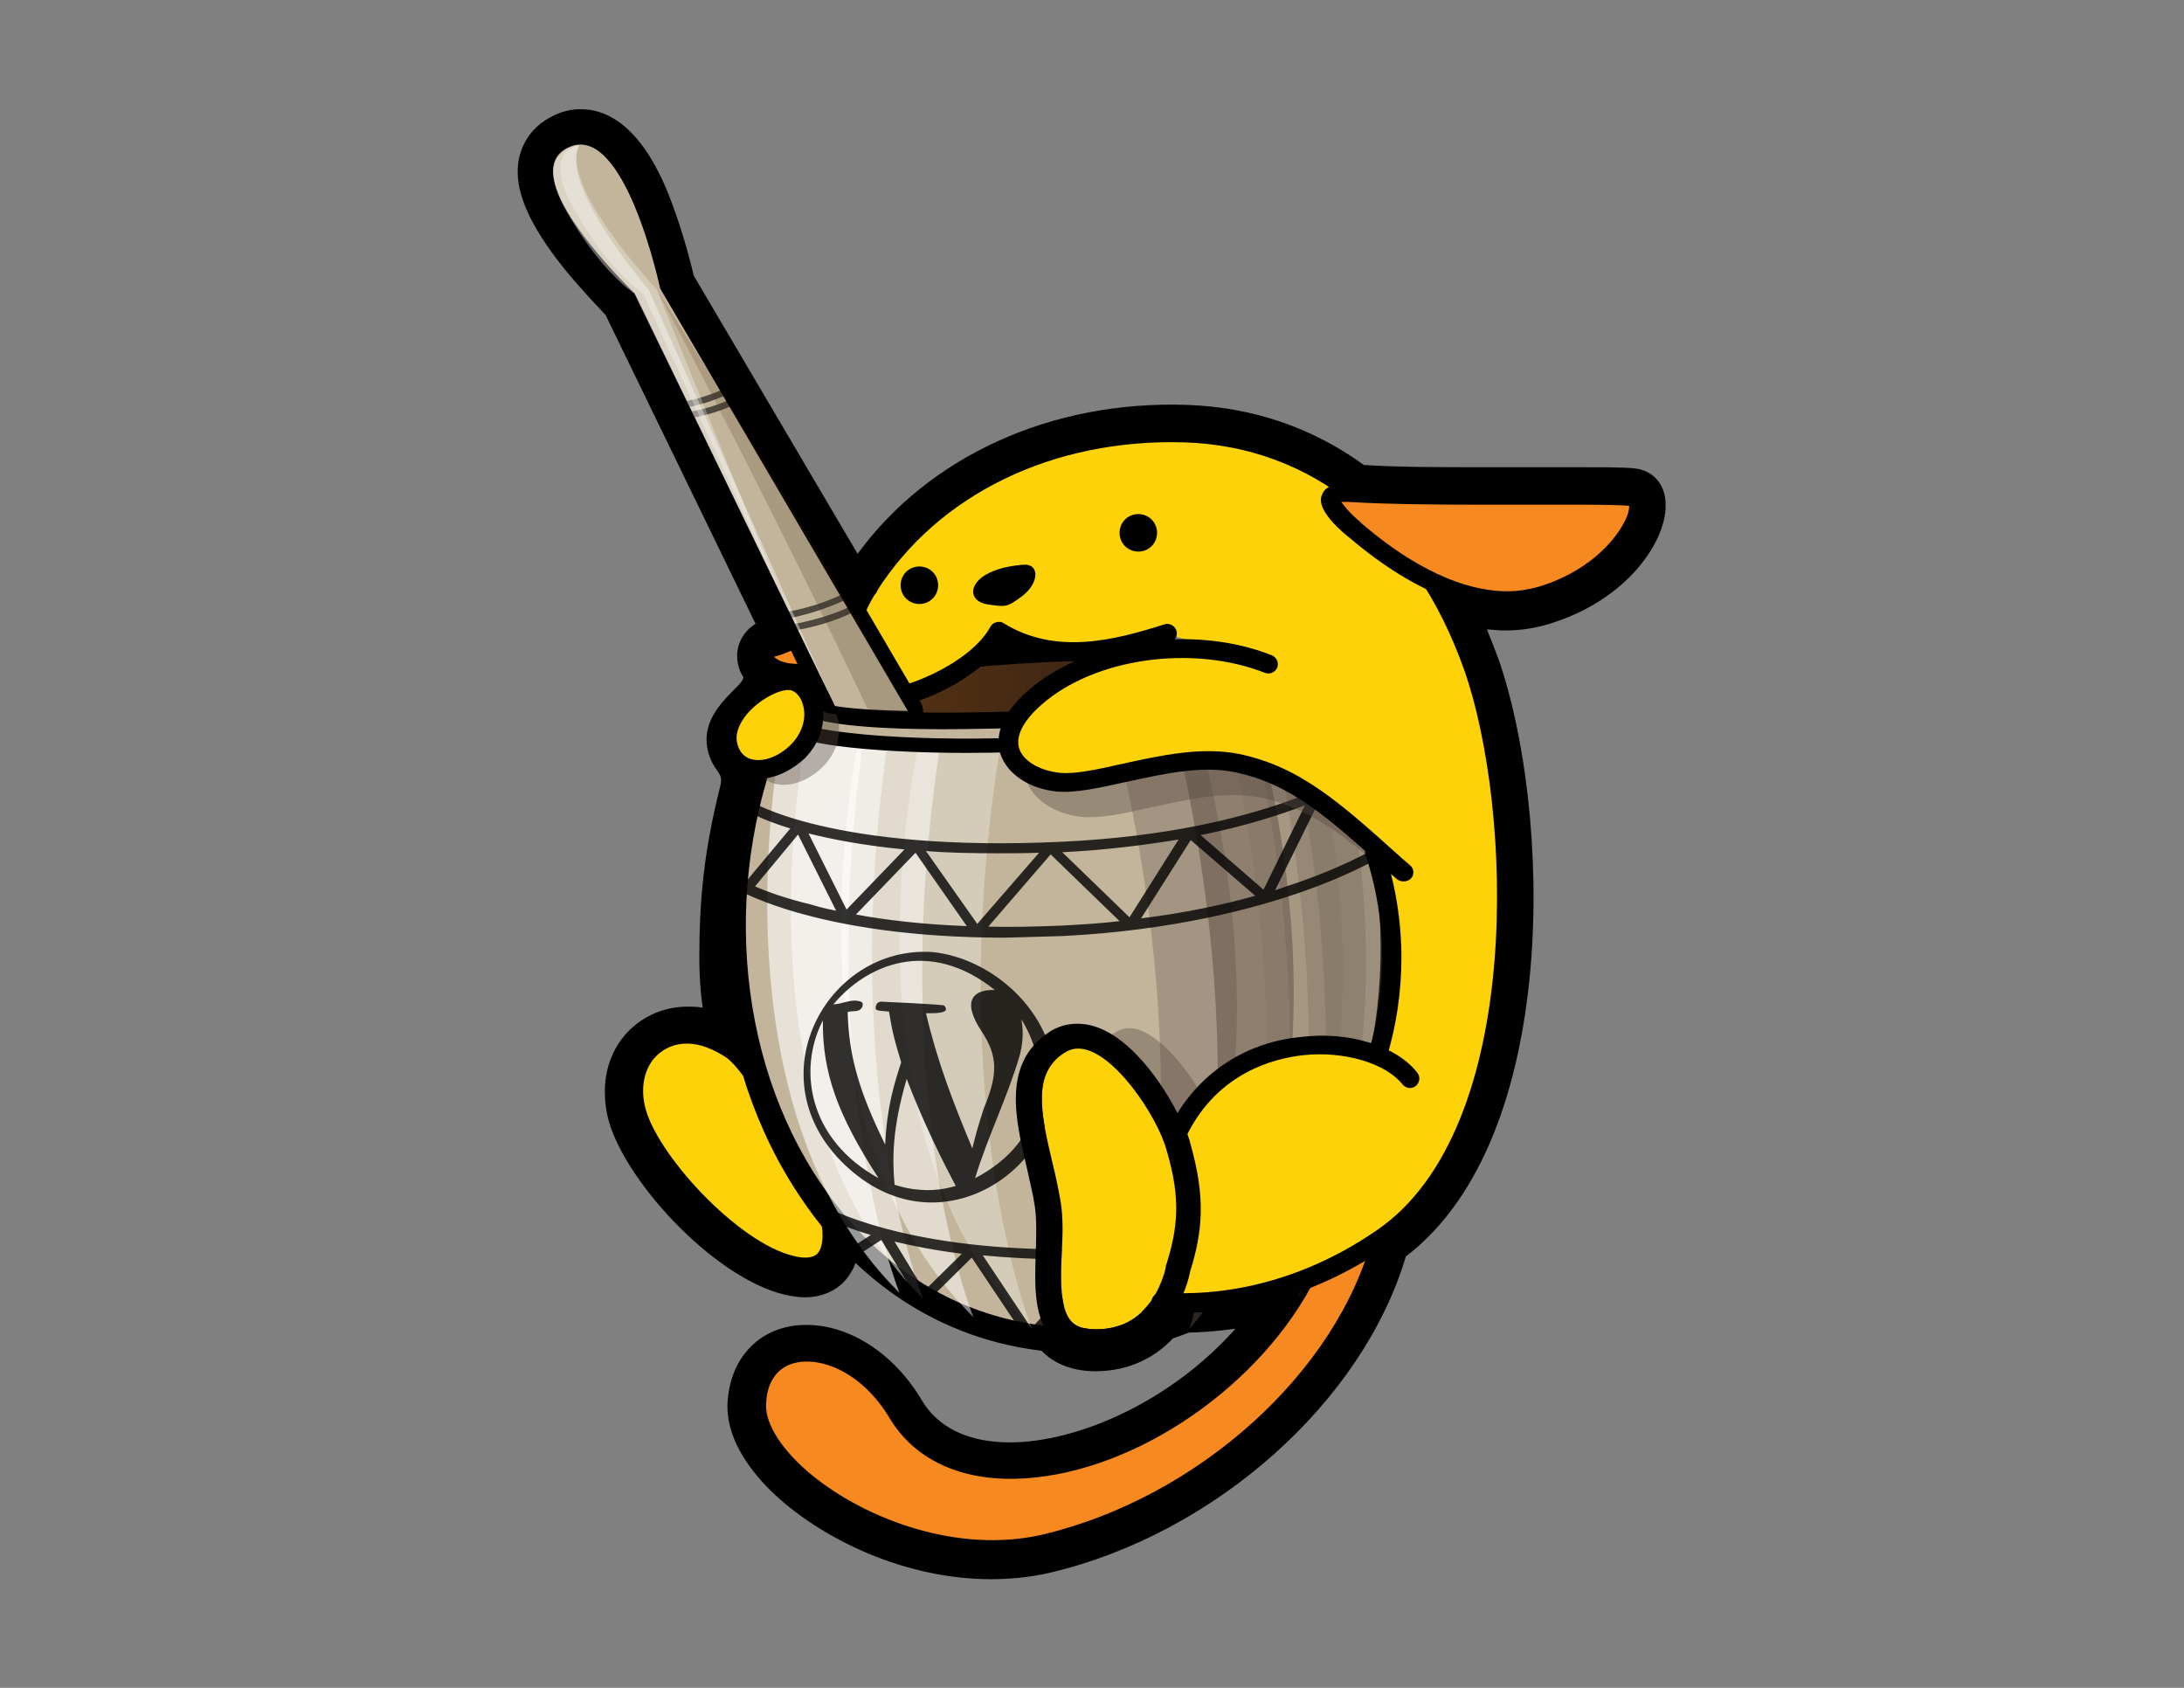 <?xml version="1.0" encoding="utf-8"?>
<!-- Generator: Adobe Illustrator 21.1.0, SVG Export Plug-In . SVG Version: 6.00 Build 0)  -->
<svg version="1.1" id="Layer_1" xmlns="http://www.w3.org/2000/svg" xmlns:xlink="http://www.w3.org/1999/xlink" x="0px" y="0px"
	 viewBox="0 0 396 306" style="enable-background:new 0 0 396 306;" xml:space="preserve">
<rect x="0" y="0" width="396" height="306" fill="#808080" stroke="none"/>
<style type="text/css">
	.st0{fill:#F6891F;}
	.st1{fill:#010101;}
	.st2{fill:#FED208;}
	.st3{fill:#C2B59B;}
	.st4{opacity:0.5;fill:#FFFFFF;}
	.st5{opacity:0.3;fill:#FFFFFF;}
	.st6{opacity:0.6;fill:#FFFFFF;}
	.st7{opacity:0.1;fill:#5B4B43;}
	.st8{opacity:0.5;fill:#5B4B43;}
	.st9{opacity:0.3;fill:#5B4B43;}
	.st10{opacity:0.2;fill:#5B4B43;}
	.st11{fill:url(#SVGID_1_);}
	.st12{opacity:0.8;}
	.st13{opacity:0.4;fill:#594A42;}
	.st14{opacity:0.6;}
	.st15{opacity:0.4;fill:#FFFFFF;}
	.st16{opacity:0.2;fill:url(#SVGID_2_);}
</style>
<g>
	<path d="M297.4,85.1c-1.2-0.3-3.1-0.4-10.9-0.4c-2.5,0-5.4,0-8.4,0c-3.4,0-7.1,0-10.8,0c-5.9,0-14.2,0-20-0.4
		c-9.4-6.8-20.2-10.5-32.2-10.9c-24.7-0.8-46.7,9.4-59.6,27L125.8,50c-0.5-2.2-1.9-7.6-3.9-13c-1.6-4.3-6.6-17.2-16.6-17.2
		c-1.8,0-3.5,0.4-5.2,1.3c-3.4,1.7-5.5,4.6-6.1,8.2c-0.8,5.2,1.9,11.4,8.3,19.4c3,3.7,6.1,6.9,7.5,8.4l27.2,56
		c-2.3,1.4-3.6,3.9-3.3,6.6c0.1,1,0.4,2,1,2.9c1,1.6-9.3,6.4-5.9,14.9c1,2.6,2.4,2.6,1.8,5c-2.9,11.6-3.8,20.2-3.8,31.3
		c0,3,0.2,5.9,0.6,8.9c-0.9-0.2-1.9-0.2-2.8-0.2c-4.5,0-8.7,2-11.5,5.4c-3.1,3.8-4.1,8.8-3,14.2c2.3,11,18.9,29.4,32.1,32.6
		c1.3,0.3,2.6,0.5,3.7,0.5c3.5,0,6.5-1.5,8.2-4.2c0.6-0.9,1-1.8,1.2-2.7c9,6.2,19.5,10.1,30.5,11.2c2.4,7.8,8.8,9.1,12.8,9.1
		c6.1,0,11.3-2.5,15-7c0.3,0,0.7,0,1,0c2.6,0,5.7-0.2,9.4-0.7c-11.6,13.1-28.5,20.6-40.9,20.6c-5.2,0-12.2-1.3-16-7.7
		c-5-8.4-13-13.6-20.9-13.6c-8.3,0-14,5.9-14.3,14.5c-0.1,4.7,2.3,9.8,7.1,14.8c8.1,8.4,23.8,16.8,40.7,16.8c3.7,0,7.4-0.4,10.8-1.2
		c29.9-7.1,56.6-31,64.4-57.3c28.5-21.8,26.2-81.6,16.8-108.3c-0.7-1.9-1.4-3.7-2.1-5.4c1.1,0.1,2.3,0.2,3.4,0.2
		c2.6,0,5.2-0.4,7.6-1.1c14.8-4.4,21.5-15.4,21.4-21.5C302.1,88.3,300.2,85.8,297.4,85.1z M188.4,274.9c-2.7,0.6-5.5,1-8.5,1
		c-13.8,0-26.9-7.1-33.3-13.7c-3.2-3.3-4.3-5.9-4.2-7.3c0.1-4.1,2.3-4.6,4-4.6c3.4,0,8.5,2.6,12,8.6c4.9,8.2,13.7,12.7,24.9,12.7
		c20.9,0,45-15,56.7-35.2l0.5-0.2C230.3,254.2,210,269.8,188.4,274.9z M277.9,103.1c-1.5,0.4-3,0.7-4.6,0.7c-3.4,0-7.2-1-11.4-2.9
		c-2.1-1-4.5-0.5-6.1,1.2c-1.5,1.7-1.7,4.2-0.5,6.2c2.7,4.4,5.1,9.3,6.9,14.5c8.8,24.8,10,80.7-14.5,97.5c-1,0.7-1.8,1.7-2.1,2.9
		c-0.5,2.1-1.2,4.2-2.1,6.2c-0.1-0.2-0.2-0.4-0.2-0.6c-1.2-2.5-4.1-3.6-6.7-2.5c-9.1,3.9-16.9,4.7-21.9,4.7c-1.1,0-2.2,0-3.2-0.1
		c-1.9-0.1-3.8,0.8-4.8,2.5c-1.9,3.2-4.5,4.6-8,4.6c-2.1,0-3.1,0-3.4-4.3c-0.2-1.9-1.4-3.6-3.2-4.4c-0.6-0.3-1.3-0.4-2-0.4
		c-0.4,0-0.8,0.1-1.2,0.1c-14.3-0.9-27.4-7.2-37.2-17.8c-1.7-1.9-4.6-2.2-6.7-0.8c-2.1,1.4-2.9,4.2-1.7,6.5c0.6,1.1,1,2.2,1.4,2.9
		c0.6,1.4,0.9,3.5,0.8,4.5c-0.2,0-0.6-0.1-1-0.2c-8.8-2.1-22.9-17.3-24.4-24.7c-0.5-2.3-0.1-4.3,0.9-5.6c0.8-1,2.1-1.6,3.5-1.6
		c1.6,0,3.3,0.7,5,2c0.2,0.1,0.6,0.5,1.5,1.6c1.6,1.9,4.3,2.4,6.5,1.2c2.2-1.2,3.2-3.8,2.4-6.1c-1.9-5.7-2.9-11.6-2.9-17.6
		c0-10.8,3.1-21.3,9-30.4c1.3-2-5.4-5.5-7-7.2c-0.1-0.1-0.1-0.2-0.2-0.6c0-0.3,0.2-1,0.9-2c0.8-1,4.3-1.5,7.2-1.8
		c0.8,0.6,1.7,0.9,2.7,1.1c1.1,0.2,2.6,0.5,4.2,0.9c3.2,0.7,6.8,1.6,10.4,1.7c0,0,0.1,0,0.1,0c2.3,0,4.4-1.2,5.6-3.2
		c1.2-2,1.2-4.5,0-6.5l-9-15.4c0,0,0,0,0.1-0.1c0.3-0.3,0.5-0.6,0.7-0.9c10.1-16,28.9-25.5,50.5-25.5c0.8,0,1.5,0,2.3,0
		c10.3,0.3,19.6,3.6,27.6,9.7c0.8,0.6,1.8,1,2.8,1.1c6.2,0.4,15.7,0.5,22.3,0.5c3.7,0,7.4,0,10.8,0c3,0,5.9,0,8.4,0
		c1.5,0,2.7,0,3.7,0C288.2,97.7,284.3,101.2,277.9,103.1z"/>
	<path class="st0" d="M250.7,224.5c-6.5,24.8-32.1,48.5-61.1,55.4c-25,5.9-52.7-13.4-52.3-25.2c0.4-13.3,17.2-12.6,25.6,1.5
		c12.9,21.6,56.9,6.5,73.3-23.7L250.7,224.5z"/>
	<path class="st1" d="M180.1,282.7c-13.4,0-26.5-5.7-34.8-12.5c-6.3-5.2-9.9-10.8-9.7-15.5c0.2-5.6,3-9.6,7.8-10.8
		c6.1-1.6,15.2,1.9,21,11.5c4.7,7.9,13.3,9.5,19.6,9.3c18.9-0.4,40.7-14.5,50.7-33c0.5-0.8,1.5-1.1,2.3-0.7c0.8,0.5,1.1,1.5,0.7,2.3
		c-10.6,19.4-33.6,34.4-53.7,34.8c-10.3,0.2-18.3-3.7-22.7-11c-4.9-8.2-12.3-11.2-17.2-10c-3.2,0.8-5.1,3.5-5.2,7.6
		c-0.1,3.6,3,8.4,8.4,12.8c9.7,7.9,26.4,14.3,41.8,10.7c28.2-6.7,53.4-29.5,59.8-54.1c0.2-0.9,1.2-1.5,2.1-1.2
		c0.9,0.2,1.5,1.2,1.2,2.1c-6.8,25.9-33,49.7-62.4,56.6C186.7,282.4,183.4,282.7,180.1,282.7z"/>
	<path class="st2" d="M132.7,190.6c-9.3-7.2-19.9-0.8-17.6,10.3c1.9,9.1,17.3,26,28.3,28.6c9.5,2.3,7.6-8,6.1-11.5
		C146.8,211.9,137.6,194.4,132.7,190.6z"/>
	<path class="st1" d="M124.6,189.2c-2.5,0-4.6,1-6.1,2.8c-1.7,2.1-2.3,5.1-1.6,8.4c1.8,8.5,16.8,24.9,27,27.3
		c0.8,0.2,1.5,0.3,2.1,0.3c1.6,0,2.2-0.6,2.5-1.1c1.2-1.9,0.5-6-0.4-8.3c-2.8-6.5-11.8-23.3-16.3-26.8
		C129.4,190.2,126.9,189.2,124.6,189.2z M145.9,231.6L145.9,231.6c-0.9,0-1.9-0.1-2.9-0.4c-11.6-2.8-27.5-20.2-29.6-30
		c-0.9-4.3-0.1-8.4,2.3-11.3c2.1-2.6,5.3-4.1,8.8-4.1c3.1,0,6.3,1.2,9.2,3.4c5.7,4.4,15.3,23.4,17.3,28.2c0.9,2,2.6,7.9,0.2,11.6
		C150.4,230.1,148.9,231.6,145.9,231.6z"/>
	<g>
		<path class="st3" d="M144.3,125.9c-1.5,0.8-2.7,2.1-3.4,3.6c-22.6,51.6,5.1,115.3,57.4,113.5c46.3-1.6,68.4-63.9,44.7-114.5
			c-1.6-3.4-5.9-6.1-9.8-7.1C220.4,117.8,164.1,115.3,144.3,125.9z"/>
		<path d="M196.1,245.3c-20.6,0-38.6-9.9-50.8-28c-16.8-24.7-19.3-59.5-6.4-88.8c0.9-2,2.4-3.6,4.4-4.7h0c12-6.4,35.3-7.7,48.1-7.9
			c16.9-0.2,35.2,1.1,42.5,3.1c3.9,1.1,9.2,3.9,11.3,8.4c13.9,29.8,13,65.2-2.3,90.3c-10.4,17-26.2,26.8-44.4,27.4
			C197.6,245.3,196.9,245.3,196.1,245.3z M195.5,120.7c-19.1,0-39.9,1.8-50.1,7.3h0c-1.1,0.6-1.9,1.5-2.4,2.5
			c-12.2,27.8-9.9,61,6,84.3c11.8,17.4,29.3,26.6,49.2,25.9c16.6-0.6,31-9.5,40.6-25.2c14.6-23.8,15.4-57.6,2.1-86
			c-1.1-2.4-4.6-4.8-8.3-5.9C226.9,122,211.9,120.7,195.5,120.7z"/>
	</g>
	<path class="st4" d="M147.1,128.4c0,0-16.5,70.6,20.3,107.1c-1.8-22.4,0,0,0,0s-16.3-40.1-5.7-105.8L147.1,128.4z"/>
	<path class="st4" d="M156.2,131.7c0,0-16.5,70.6,20.3,107.1c-1.8-22.4,0,0,0,0s-16.3-40.1-5.7-105.8L156.2,131.7z"/>
	<path class="st5" d="M166.8,133.8c0,0-16.5,70.6,20.3,107.1c-1.8-22.4,0,0,0,0s-16.3-40.1-5.7-105.8L166.8,133.8z"/>
	<path class="st6" d="M142.8,127.3c0,0-16.5,70.6,20.3,107.1c-1.8-22.4,0,0,0,0s-16.3-40.1-5.7-105.8L142.8,127.3z"/>
	<g>
		<path class="st7" d="M236.5,126.5c0,0,21.9,71-11.9,110.4c0.1-22.9,0,0,0,0s13.1-41.8-2.6-108.2L236.5,126.5z"/>
		<path class="st8" d="M227.6,130.5c0,0,21.9,71-11.9,110.4c0.1-22.9,0,0,0,0s13.1-41.8-2.6-108.2L227.6,130.5z"/>
		<path class="st9" d="M217.3,133.3c0,0,21.9,71-11.9,110.4c0.1-22.9,0,0,0,0s13.1-41.8-2.6-108.2L217.3,133.3z"/>
		<path class="st10" d="M240.7,125.1c0,0,21.9,71-11.9,110.4c0.1-22.9,0,0,0,0s13.1-41.8-2.6-108.2L240.7,125.1z"/>
		<path class="st10" d="M244.1,124.7c0,0,21.9,71-11.9,110.4c0.1-22.9,0,0,0,0s13.1-41.8-2.6-108.2L244.1,124.7z"/>
		<path class="st10" d="M247.2,124.7c0,0,21.9,71-11.9,110.4c0.1-22.9,0,0,0,0s13.1-41.8-2.6-108.2L247.2,124.7z"/>
	</g>
	<g>
		<linearGradient id="SVGID_1_" gradientUnits="userSpaceOnUse" x1="141.505" y1="125.925" x2="239.459" y2="125.925">
			<stop  offset="0" style="stop-color:#603913"/>
			<stop  offset="0.615" style="stop-color:#3C2415"/>
		</linearGradient>
		<path class="st11" d="M239.5,125c0.3,4.2-23.7,7-50,8.4c-26.2,1.4-47.7-0.9-48-5c-0.3-4.2,20.8-8.7,47-10
			C214.7,116.9,239.2,120.9,239.5,125z"/>
		<path d="M174.5,135.7c-7,0-13.5-0.3-18.9-0.9c-13.8-1.5-15.8-4.1-15.9-6.3c0-0.6,0.1-1.6,1-2.6c4.4-5,27.9-8.4,47.8-9.4
			c12.2-0.6,25.2-0.2,35.6,1.3c17,2.4,17.2,5.9,17.3,7.1l0,0c0,0.6-0.1,1.5-0.9,2.3c-2.3,2.6-12.9,6-50.9,8
			C184.4,135.5,179.3,135.7,174.5,135.7z M143.5,128.2c0.7,0.6,3.7,2.1,13.9,3c8.8,0.8,20.1,0.9,32,0.3c33.5-1.8,45.7-4.8,48-6.5
			c-3.2-2.6-23.9-6.2-48.8-4.9c-11.8,0.6-23,1.9-31.6,3.6C146.9,125.8,144.2,127.6,143.5,128.2z"/>
	</g>
	<g class="st12">
		<path d="M192.7,169.7c20-1,34.9-5,43.9-8.2c9.8-3.5,14.7-6.7,14.9-6.9l-1-1.5c0,0-5,3.3-14.6,6.7c-1.4,0.5-3,1-4.7,1.6l7.8-15.8
			l11,5.9l0.9-1.6l-10.2-5.5c4.7-2.2,7-3.8,7.3-4l-1.1-1.5c-0.2,0.1-16.4,11.9-54.2,13.7c-41.8,2-56.6-7.3-56.7-7.4l-1,1.5
			c0.2,0.2,2.7,1.8,8.3,3.5l-8.1,9.7c-1.3-0.6-1.9-1-1.9-1l-1,1.6c0.6,0.4,15,9.5,50,9.5C185.6,169.9,189.1,169.8,192.7,169.7z
			 M206.9,166.5l9-14.2l11.7,10.1C221.9,164,215,165.5,206.9,166.5z M229.1,161.3l-11.4-9.9c8-1.6,14.2-3.6,18.9-5.4L229.1,161.3z
			 M213.7,152.2l-8.9,14.1l-12.2-11.8c0,0,0.1,0,0.1,0C200.7,154.1,207.6,153.2,213.7,152.2z M188.4,154.6l-11.2,12.9l-9.3-13.2
			c3.9,0.3,8.3,0.4,13.1,0.4C183.4,154.7,185.8,154.7,188.4,154.6z M175.3,167.9c-8-0.3-14.7-1.1-20.1-2.1l10.8-11.2L175.3,167.9z
			 M164,154l-10.5,10.9l-6.9-13.8C151,152.2,156.7,153.3,164,154z M136.9,160.7l7.8-9.4l6.9,13.8c-1.7-0.3-3.2-0.7-4.5-1.1
			C142.5,162.9,139.2,161.7,136.9,160.7z M179.2,168l11.3-13.1L203,167c-3.3,0.4-6.7,0.6-10.3,0.8C187.8,168,183.4,168.1,179.2,168z
			"/>
		<path d="M240.4,218.9l-0.9-1.6c-0.2,0.1-17.4,9.2-46.6,9.2c-29.2,0-42.8-7.5-42.9-7.6l-0.9,1.6c0.3,0.1,3.1,1.7,8.8,3.4l-2.8,1.8
			l1,1.5l3.7-2.4l6.8,11.1l1.4,0.2l8.2-8.1l9.9,14.8l1.4,0.1l13.1-14.3l9.2,12.9l1.5,0l11.3-16.1l6.3,5.5l1.2-1.4l-5.7-5
			c1.2-0.3,2.3-0.6,3.3-0.9C235.9,221.3,240.2,219,240.4,218.9z M167.6,234l-5.4-8.9c3.4,0.8,7.4,1.6,12.2,2.2L167.6,234z
			 M187,240.8l-8.8-13.2c4.4,0.4,9.3,0.7,14.7,0.7c1.9,0,3.8,0,5.7-0.1L187,240.8z M210.7,239.4l-8.2-11.4c7-0.5,13-1.4,18-2.5
			L210.7,239.4z"/>
	</g>
	<path class="st12" d="M169,172.6c-19.1-1.2-32.3,22.9-15.8,38.6c16.7,15.9,38.3,1.1,38.1-15.3C191.1,183.2,179.6,173.6,169,172.6
		 M151.1,182.1c6-7.2,17.3-12.2,29.3-2.6c-0.1,0-7.8-0.7-2.4,7.5c2.9,4.4,3,7.7,0.4,13.9c-1,3.1-1.3,4.1-2.1,7.3
		c-3.5-8.4-6.3-15.6-8.4-24.5c2.1,0,4.5,0,3.3-1.4c-0.2-0.2-11.2-0.7-11.4-0.7c-0.9,0-1,0.9-1,0.9c-0.1,0.7,0,0.7,2.4,0.9
		c0.5,3.1,0.8,4.6,2.2,9.2c-1.3,4-2.6,8.2-2.9,14.9c-4.8-9.7-6.6-16.2-6.8-24c0.7-0.3,1.7,0,2.3-0.5c0.4-0.3,0.7-1.2,0.1-1.4
		C154.4,181,152.9,182,151.1,182.1 M176.8,213.6c2.3-7.6,5.9-14.7,8.1-22.3c0.4-1.5,0.8-3.8,0.3-6.5
		C190.9,194,189.9,206.8,176.8,213.6 M159.3,213.6c-12.7-7-14.7-19.7-10.1-28.6C149.1,194.5,151.9,202.2,159.3,213.6 M166.8,215.7
		c-1.6-0.1-3-0.4-4.6-0.9c-0.4-4.5-0.5-10,2.2-19.2c4.2,11,8.9,19.3,8.9,19.4C172.6,215.2,170,216,166.8,215.7"/>
	<g>
		<path class="st3" d="M144.2,126.7c0,0-3.9,1.7,0.6,4.2c4.5,2.5,27.9,3.9,48.2,2.4c20.3-1.6,45.5-4.2,46.5-8.2
			c0.4-1.5-2.4-2.6-6-3.4c-6-1.3-5.6-0.6-0.1,0.4c1.9,0.4,3.2,1.4,3.6,2.5c1.6,4-46.5,7-46.5,7S141,134.5,144.2,126.7z"/>
		<path d="M229.2,121c0.5,0,1.8,0.2,4.2,0.7c3.6,0.8,6.4,1.9,6,3.4c-1,4-26.3,6.6-46.5,8.2c-5.8,0.5-11.9,0.7-17.7,0.7
			c-14.4,0-27.3-1.2-30.5-3c-4.5-2.5-0.6-4.2-0.6-4.2c-1.8,4.5,13.5,5.4,27,5.4c10.2,0,19.4-0.5,19.4-0.5s48.1-2.9,46.5-7
			c-0.4-1-1.7-2.1-3.6-2.5C230,121.5,228.5,121,229.2,121 M229.2,118.2c-1.8,0-2.8,1.3-2.9,2.5c-0.2,2.4,2.1,3.1,3.1,3.3
			c0.4,0.1,0.9,0.2,1.5,0.4c-7.9,1.6-25.3,3.4-40.7,4.3c-0.1,0-9.2,0.5-19.2,0.5c-17.6,0-22.7-1.6-24.1-2.3l2.3-5.6l-6.2,2.7
			c-0.5,0.2-3.1,1.5-3.2,4.2c-0.1,1.9,1.1,3.6,3.6,5c4.2,2.3,19,3.3,31.8,3.3c6.2,0,12.3-0.2,17.9-0.7c43.7-3.4,48.1-6.8,49-10.3
			c0.3-1,0.1-2.1-0.5-3c-1-1.7-3.3-2.8-7.7-3.7C231.6,118.5,230,118.2,229.2,118.2L229.2,118.2z"/>
	</g>
	<path class="st13" d="M148.8,126.4c-3.8-1.5-13.4,5-12.2,11.1c1.1,6.1,8,6.1,12.6,1.5C153.8,134.4,152.5,127.9,148.8,126.4z"/>
	<path class="st2" d="M144.2,123.6c-3.8-1.5-13.4,5-12.2,11.1c1.1,6.1,8,6.1,12.6,1.5C149.2,131.6,147.9,125.1,144.2,123.6z"/>
	<path class="st1" d="M142.9,125.1c-1.8,0-5.2,1.7-7.5,4.4c-0.8,1-2.1,2.9-1.8,4.9c0.5,2.8,2.4,3.4,3.9,3.4c1.9,0,4.1-1,5.9-2.8
		c1.9-1.9,2.8-4.5,2.3-6.8c-0.3-1.5-1.1-2.6-2.1-3C143.4,125.1,143.2,125.1,142.9,125.1z M137.5,141.2L137.5,141.2
		c-3.7,0-6.5-2.4-7.2-6.2c-0.5-2.5,0.4-5.2,2.5-7.7c2.7-3.2,6.9-5.6,10.1-5.6c0.7,0,1.4,0.1,2,0.4c2.1,0.8,3.7,2.9,4.2,5.5
		c0.7,3.5-0.5,7.2-3.2,9.9C143.4,139.8,140.4,141.2,137.5,141.2z"/>
	<path class="st13" d="M220.7,204.7c2.7,9.1,2.1,14.3,0,20.8c0,0.1,0,0.2-0.1,0.3c-0.1,0.5-2.2,11.5-12.6,11.5
		c-2.1,0-3.5-0.5-4.5-1.4c-2.1-2.2-2-7.4-1.8-12.3c0.1-3.2,0.2-6.5-0.2-9.5c-0.4-2.3-0.9-4.7-1.5-7.1c-2.3-9.5-3.4-16.1,2-19.7
		c0.9-0.6,1.8-0.9,2.7-0.9C210.9,186.4,219,198.6,220.7,204.7z"/>
	<path class="st13" d="M259.1,164.4c-0.4,0-0.8-0.1-1.2-0.4l-1.4-1.2c-11.1-10-17.8-16.1-28-18.2c-6.1-1.3-13.4,0.4-19.9,1.8
		c-4.9,1.1-9.1,2-12.4,1.7c-5-0.5-9-3.2-10.2-6.8c-0.8-2.5-0.6-6.6,5-11.5c10.5-9.2,29.4-10.7,44.2-6.4
		c21.4,6.2,25.7,39.9,25.1,40.6C260.1,164.2,259.6,164.4,259.1,164.4z"/>
	<path class="st2" d="M210.6,236.1c9.3,0.8,24.6-0.9,40.1-11.6c27.9-19.2,25.2-78.7,16.4-103.5c-8.8-24.8-27.1-41.6-52.3-42.4
		c-25.2-0.8-46.2,10.3-57.3,27.9c-7.5,11.9-1.9,18.3,1.5,19.9c3.4,1.5,18-4.2,22.2-11.8c9.9,6.1,21,3.4,30.6,0.4l18.3,5.3
		c-14.5-5.7-32.9-2.3-42.4,6.1c-9.5,8.4-3.1,14.5,4.2,15.3c7.3,0.8,21.4-5.7,32.5-3.4c11.1,2.3,14.5,6.4,26.3,17c0,0,6.5,26,0,35.9
		c-11.3-6.5-31.6,0.9-37.7,14.7L210.6,236.1z"/>
	<g id="XMLID_1_">
		<path class="st2" d="M211.5,208.4c2.7,9.1,2.1,14.3,0,20.8c0,0.1,0,0.2-0.1,0.3c-0.1,0.5-2.2,11.5-12.6,11.5
			c-2.1,0-3.5-0.5-4.5-1.4c-2.1-2.2-2-7.4-1.8-12.3c0.1-3.2,0.2-6.5-0.2-9.5c-0.4-2.3-0.9-4.7-1.5-7.1c-2.3-9.5-3.4-16.1,2-19.7
			c0.9-0.6,1.8-0.9,2.7-0.9C201.7,190.1,209.8,202.3,211.5,208.4z"/>
		<path class="st1" d="M257,194.5c0.6,0.8,0.4,1.8-0.3,2.4c-0.8,0.6-1.8,0.4-2.4-0.3c-3-3.8-10.5-6.1-18-5.3
			c-5.4,0.6-15.4,3.2-21,14.3c0.2,0.6,0.4,1.1,0.5,1.6c2.9,10.1,2.2,16.2,0,23.3c-1,5.3-5.7,15.1-17.1,15.1c-3.3,0-5.9-1-7.8-2.8
			c-3.5-3.6-3.3-9.8-3.1-15.7c0.1-3,0.2-6.1-0.2-8.6c-0.3-2.1-0.9-4.3-1.4-6.7c-2.1-8.9-4.5-18.9,3.9-24.6c1.6-1.1,3.4-1.6,5.3-1.6
			c7.6,0,14.5,9.2,18.1,16.2c4.9-7.9,12.9-12.9,22.4-13.8C244.7,186.9,253.3,189.7,257,194.5z M211.5,229.2c2-6.5,2.7-11.7,0-20.8
			c-1.7-6.1-9.8-18.3-16-18.3c-1,0-1.8,0.3-2.7,0.9c-5.4,3.6-4.3,10.1-2,19.7c0.6,2.4,1.1,4.8,1.5,7.1c0.5,3,0.4,6.3,0.2,9.5
			c-0.2,5-0.3,10.1,1.8,12.3c0.9,1,2.4,1.4,4.5,1.4c10.5,0,12.6-11,12.6-11.5C211.4,229.4,211.4,229.3,211.5,229.2z"/>
	</g>
	<path class="st1" d="M178.1,104.6c-2.7,2.1-1.9,4.6,1.1,5c3.1,0.4,3.3,0.6,6.1-1.5c3.1-2.3,3.4-6.1,0-5.7
		C181.9,102.7,179.7,103.5,178.1,104.6z"/>
	<path class="st1" d="M170.1,106.1c0,1.9-1.5,3.4-3.4,3.4c-1.9,0-3.4-1.5-3.4-3.4c0-1.9,1.5-3.4,3.4-3.4
		C168.6,102.7,170.1,104.2,170.1,106.1z"/>
	<path class="st1" d="M209.8,96.6c0,1.9-1.5,3.4-3.4,3.4c-1.9,0-3.4-1.5-3.4-3.4c0-1.9,1.5-3.4,3.4-3.4
		C208.3,93.2,209.8,94.7,209.8,96.6z"/>
	<path class="st0" d="M153.3,120.7c-14.9,4.2-16.4-2.7-13-3.4c3.4-0.8,12.6-6.1,17.2-10.7L153.3,120.7z"/>
	<path class="st1" d="M145,123.7c-3.9,0-5.8-1.2-6.8-2.1c-1-1-1.4-2.4-1-3.6c0.4-1.2,1.4-2.1,2.7-2.4c3-0.7,11.8-5.7,16.3-10.2
		c0.7-0.7,1.8-0.7,2.4,0c0.7,0.7,0.7,1.8,0,2.4c-4.7,4.7-14.2,10.3-18,11.2c-0.2,0-0.2,0.1-0.2,0.1c0,0,0.1,0.2,0.5,0.4
		c0.7,0.5,3.7,1.9,11.9-0.4c0.9-0.3,1.9,0.3,2.1,1.2c0.3,0.9-0.3,1.9-1.2,2.1C150.1,123.3,147.2,123.7,145,123.7z"/>
	<path class="st1" d="M214.7,238c-1.7,0-3.2-0.1-4.3-0.2c-0.9-0.1-1.6-0.9-1.6-1.9c0.1-1,0.9-1.6,1.9-1.6c6,0.5,21.9,0.5,39-11.3
		c26.9-18.5,24.5-76.8,15.8-101.5c-9-25.5-27.5-40.6-50.8-41.3c-23.8-0.7-44.6,9.4-55.8,27.1c-3,4.8-4.1,9.2-3,12.7
		c0.8,2.5,2.5,4.1,3.8,4.7c2.2,1,15.9-3.8,19.9-11.1c0.2-0.4,0.6-0.7,1.1-0.8c0.5-0.1,0.9-0.1,1.3,0.2c9.4,5.8,20,3.1,29.1,0.2
		c0.9-0.3,1.9,0.2,2.2,1.1c0.3,0.9-0.2,1.9-1.1,2.2c-10.1,3.2-20.8,5.5-30.5,0.3c-5.4,7.5-19.2,13-23.4,11.1c-2-0.9-4.6-3.2-5.7-6.8
		c-0.9-3.1-1.1-8.3,3.4-15.5c11.8-18.7,33.8-29.4,58.8-28.7c24.7,0.7,44.4,16.6,53.9,43.5c4.1,11.6,7.5,33,5.7,54.6
		c-1.4,17.1-6.5,39.8-22.7,50.9C236.8,236.2,222.8,238,214.7,238z"/>
	<path class="st1" d="M249.9,192.8c-0.2,0-0.3,0-0.5-0.1c-0.9-0.3-1.4-1.2-1.2-2.1c1.6-5.4,2.4-11.1,2.4-16.9c0-6.4-1-12.7-3-18.7
		c-0.3-0.9,0.2-1.9,1.1-2.2c0.9-0.3,1.9,0.2,2.2,1.1c2.1,6.4,3.2,13,3.2,19.8c0,6.1-0.9,12.1-2.6,17.8
		C251.4,192.3,250.7,192.8,249.9,192.8z"/>
	<path class="st0" d="M244.6,89.3c-6.9-0.6-1.5,4.6,0.8,6.5c2.3,1.9,18.7,16.8,34,12.2c15.3-4.6,19.9-17.2,16.8-18
		C293.1,89.3,258.7,90.5,244.6,89.3z"/>
	<path class="st1" d="M243.2,91c0.5,0.7,1.5,2,3.3,3.5l0.4,0.4c11.9,10.2,20.9,12.3,26.4,12.3l0,0c1.9,0,3.8-0.3,5.6-0.8
		c8.4-2.5,13.5-7.7,15.6-11.7c0.8-1.5,0.9-2.5,0.9-3c-1.1-0.1-4.1-0.2-8.8-0.2c-2.5,0-5.4,0-8.4,0c-3.5,0-7.2,0-10.9,0
		c-6.8,0-16.6-0.1-22.7-0.5C243.9,91,243.5,91,243.2,91z M273.3,110.6L273.3,110.6c-6,0-15.9-2.3-28.6-13.1l-0.4-0.3
		c-5.6-4.7-4.9-6.8-4.6-7.5c0.5-1.3,1.8-2,4-2c0.3,0,0.7,0,1.1,0c6,0.5,15.7,0.5,22.4,0.5c3.7,0,7.4,0,10.9,0c3.1,0,5.9,0,8.5,0
		c7.3,0,9.3,0.1,10.1,0.3c1.3,0.3,2.2,1.5,2.2,3.2c0.1,4.2-5.5,14.1-18.9,18.1C277.8,110.3,275.5,110.6,273.3,110.6z"/>
	<path class="st1" d="M254.5,159.8c-0.4,0-0.8-0.1-1.2-0.4l-1.4-1.2c-11.1-10-17.8-16.1-28-18.2c-6.1-1.3-13.4,0.4-19.9,1.8
		c-4.9,1.1-9.1,2-12.4,1.7c-5-0.5-9-3.2-10.2-6.8c-0.8-2.5-0.6-6.6,5-11.5c10.5-9.2,29.9-12.1,44.2-6.4c0.9,0.4,1.3,1.3,1,2.2
		c-0.4,0.9-1.3,1.3-2.2,1c-13.2-5.2-31-2.7-40.6,5.8c-3.3,2.9-4.7,5.7-4,7.9c0.7,2.2,3.6,4,7.3,4.4c2.7,0.3,6.9-0.6,11.3-1.6
		c6.8-1.5,14.5-3.2,21.3-1.8c11.1,2.3,18.5,9,29.6,19l1.4,1.2c0.7,0.6,0.8,1.7,0.1,2.4C255.5,159.6,255,159.8,254.5,159.8z"/>
	<path d="M167,127.5l-44.6-76.2c-0.4-1.6-1.7-7.3-3.9-13c-3.8-10-8.1-14.8-13.2-14.8c-1.2,0-2.4,0.3-3.6,0.9c-2.3,1.2-3.7,3-4.1,5.5
		c-1.3,8.4,11.7,21.7,15.3,25.1l35.3,72.8c0.4,0.8,1.2,1.4,2.1,1.5c1.3,0.2,2.9,0.5,4.6,0.9c3,0.7,6.4,1.5,9.7,1.6c0,0,0,0,0.1,0
		c1,0,1.9-0.5,2.4-1.4C167.5,129.5,167.5,128.4,167,127.5z M118.5,47.5c-0.1-0.2-0.1-0.4-0.2-0.6C118.4,47.1,118.4,47.3,118.5,47.5z
		 M119.7,52.2c0,0,0-0.1,0-0.1C119.6,52.1,119.7,52.2,119.7,52.2z M119.6,51.9c0-0.1,0-0.2-0.1-0.2
		C119.6,51.8,119.6,51.9,119.6,51.9z M119.5,51.5c0-0.1,0-0.2-0.1-0.3C119.5,51.3,119.5,51.4,119.5,51.5z M119.4,50.9
		c0-0.1-0.1-0.2-0.1-0.4C119.3,50.7,119.3,50.8,119.4,50.9z M119.2,50.2c0-0.1-0.1-0.3-0.1-0.4C119.1,49.9,119.2,50.1,119.2,50.2z
		 M119,49.4c0-0.2-0.1-0.3-0.1-0.5C118.9,49.1,119,49.2,119,49.4z M118.8,48.5c0-0.2-0.1-0.4-0.1-0.5
		C118.7,48.1,118.7,48.3,118.8,48.5z M118.2,46.5c-0.1-0.2-0.1-0.4-0.2-0.7C118.1,46,118.1,46.3,118.2,46.5z M117.9,45.3
		c-0.1-0.2-0.1-0.5-0.2-0.7C117.7,44.9,117.8,45.1,117.9,45.3z M117.5,44.2c-0.1-0.4-0.3-0.8-0.4-1.2
		C117.2,43.4,117.4,43.8,117.5,44.2z M117.1,42.8c-0.1-0.4-0.3-0.8-0.4-1.1C116.8,42.1,116.9,42.5,117.1,42.8z M116.5,41.3
		c-0.1-0.3-0.2-0.5-0.3-0.8C116.3,40.7,116.4,41,116.5,41.3z M116,39.9c-0.1-0.3-0.2-0.5-0.3-0.8C115.9,39.4,116,39.7,116,39.9z
		 M115.5,38.6c-0.1-0.2-0.2-0.5-0.3-0.7C115.4,38.1,115.5,38.4,115.5,38.6z M115,37.3c-0.1-0.2-0.2-0.5-0.3-0.7
		C114.8,36.9,114.9,37.1,115,37.3z M114.5,36.1c-0.1-0.2-0.2-0.5-0.3-0.7C114.3,35.6,114.4,35.9,114.5,36.1z M113.9,34.9
		c-0.1-0.2-0.2-0.4-0.3-0.7C113.7,34.4,113.8,34.6,113.9,34.9z M113.3,33.7c-0.1-0.2-0.2-0.4-0.3-0.6
		C113.1,33.2,113.2,33.4,113.3,33.7z M112.7,32.5c-0.1-0.2-0.2-0.4-0.4-0.6C112.4,32.1,112.5,32.3,112.7,32.5z M112,31.4
		c-0.1-0.2-0.3-0.4-0.4-0.6C111.7,31,111.9,31.2,112,31.4z M110.6,29.5c-0.2-0.3-0.5-0.6-0.7-0.8C110.1,28.9,110.4,29.2,110.6,29.5z
		 M111.3,30.4c-0.2-0.2-0.3-0.4-0.5-0.6C111,30,111.2,30.2,111.3,30.4z M105.5,26.3c-0.2,0-0.4,0-0.6,0c0.1,0,0.2,0,0.3,0
		C105.3,26.3,105.4,26.3,105.5,26.3z M109.8,28.6c-0.2-0.2-0.4-0.4-0.7-0.6C109.4,28.2,109.6,28.4,109.8,28.6z M108.9,27.8
		c-0.2-0.1-0.3-0.3-0.5-0.4C108.5,27.5,108.7,27.6,108.9,27.8z M108,27.2c-0.2-0.1-0.3-0.2-0.5-0.3C107.7,27,107.9,27.1,108,27.2z
		 M107.2,26.7c-0.2-0.1-0.3-0.1-0.5-0.2C106.9,26.6,107,26.7,107.2,26.7z M106.4,26.4c-0.2,0-0.3-0.1-0.5-0.1
		C106,26.4,106.2,26.4,106.4,26.4z M103.8,26.5c-0.3,0.1-0.6,0.2-0.9,0.3C103.2,26.7,103.5,26.6,103.8,26.5z M104.8,26.3
		c-0.3,0-0.5,0.1-0.8,0.2C104.2,26.4,104.5,26.3,104.8,26.3z"/>
	<g>
		<path class="st3" d="M164.6,128.9l-44.9-76.6c0,0-6.5-30.7-16.8-25.5c-10.1,5.1,12.2,26.4,12.2,26.4l36.3,74.8
			C155.2,128.6,159.8,128.8,164.6,128.9z"/>
	</g>
	<path class="st14" d="M123.8,74c3-0.5,5.9-1.4,8.7-2.8c0.7-0.3,0.1-1.3-0.6-1c-2.7,1.3-5.5,2.2-8.4,2.7
		C122.7,73,123.1,74.2,123.8,74L123.8,74z"/>
	<path class="st14" d="M125.2,75.8c3-0.5,5.9-1.4,8.7-2.8c0.7-0.3,0.1-1.3-0.6-1c-2.7,1.3-5.5,2.2-8.4,2.7
		C124.2,74.9,124.5,76,125.2,75.8L125.2,75.8z"/>
	<path class="st14" d="M142,112.3c3.9-0.7,7.8-1.9,11.4-3.6c0.7-0.3,0.1-1.3-0.6-1c-3.5,1.7-7.3,2.8-11.1,3.4
		C141,111.3,141.3,112.4,142,112.3L142,112.3z"/>
	<path class="st14" d="M143.5,114.4c3.8-0.6,7.7-1.7,11.2-3.4c0.7-0.3,0.1-1.3-0.6-1c-3.4,1.6-7.2,2.6-10.9,3.3
		C142.4,113.4,142.7,114.5,143.5,114.4L143.5,114.4z"/>
	<path class="st15" d="M150.6,126.4l-33-73.9c0,0-16.4-19-12.6-26.2c0,0-8.7,0.8-2.3,12c6.4,11.2,12.3,14.9,12.3,14.9L150.6,126.4z"
		/>
	<path class="st5" d="M141,106.5l-21.9-54c0,0-17.9-19-14-26.2c0,0-7.3,0.8-0.8,12c6.4,11.2,12.3,14.9,12.3,14.9L141,106.5z"/>
	<linearGradient id="SVGID_2_" gradientUnits="userSpaceOnUse" x1="119.128" y1="90.832" x2="164.564" y2="90.832">
		<stop  offset="0" style="stop-color:#603913"/>
		<stop  offset="0.615" style="stop-color:#3C2415"/>
	</linearGradient>
	<path class="st16" d="M119.1,52.5c0,0,27.4,42.7,45.4,76.4c-2.9,0.7-7.2-0.4-7.2-0.4S141.9,95.6,119.1,52.5z"/>
</g>
</svg>
